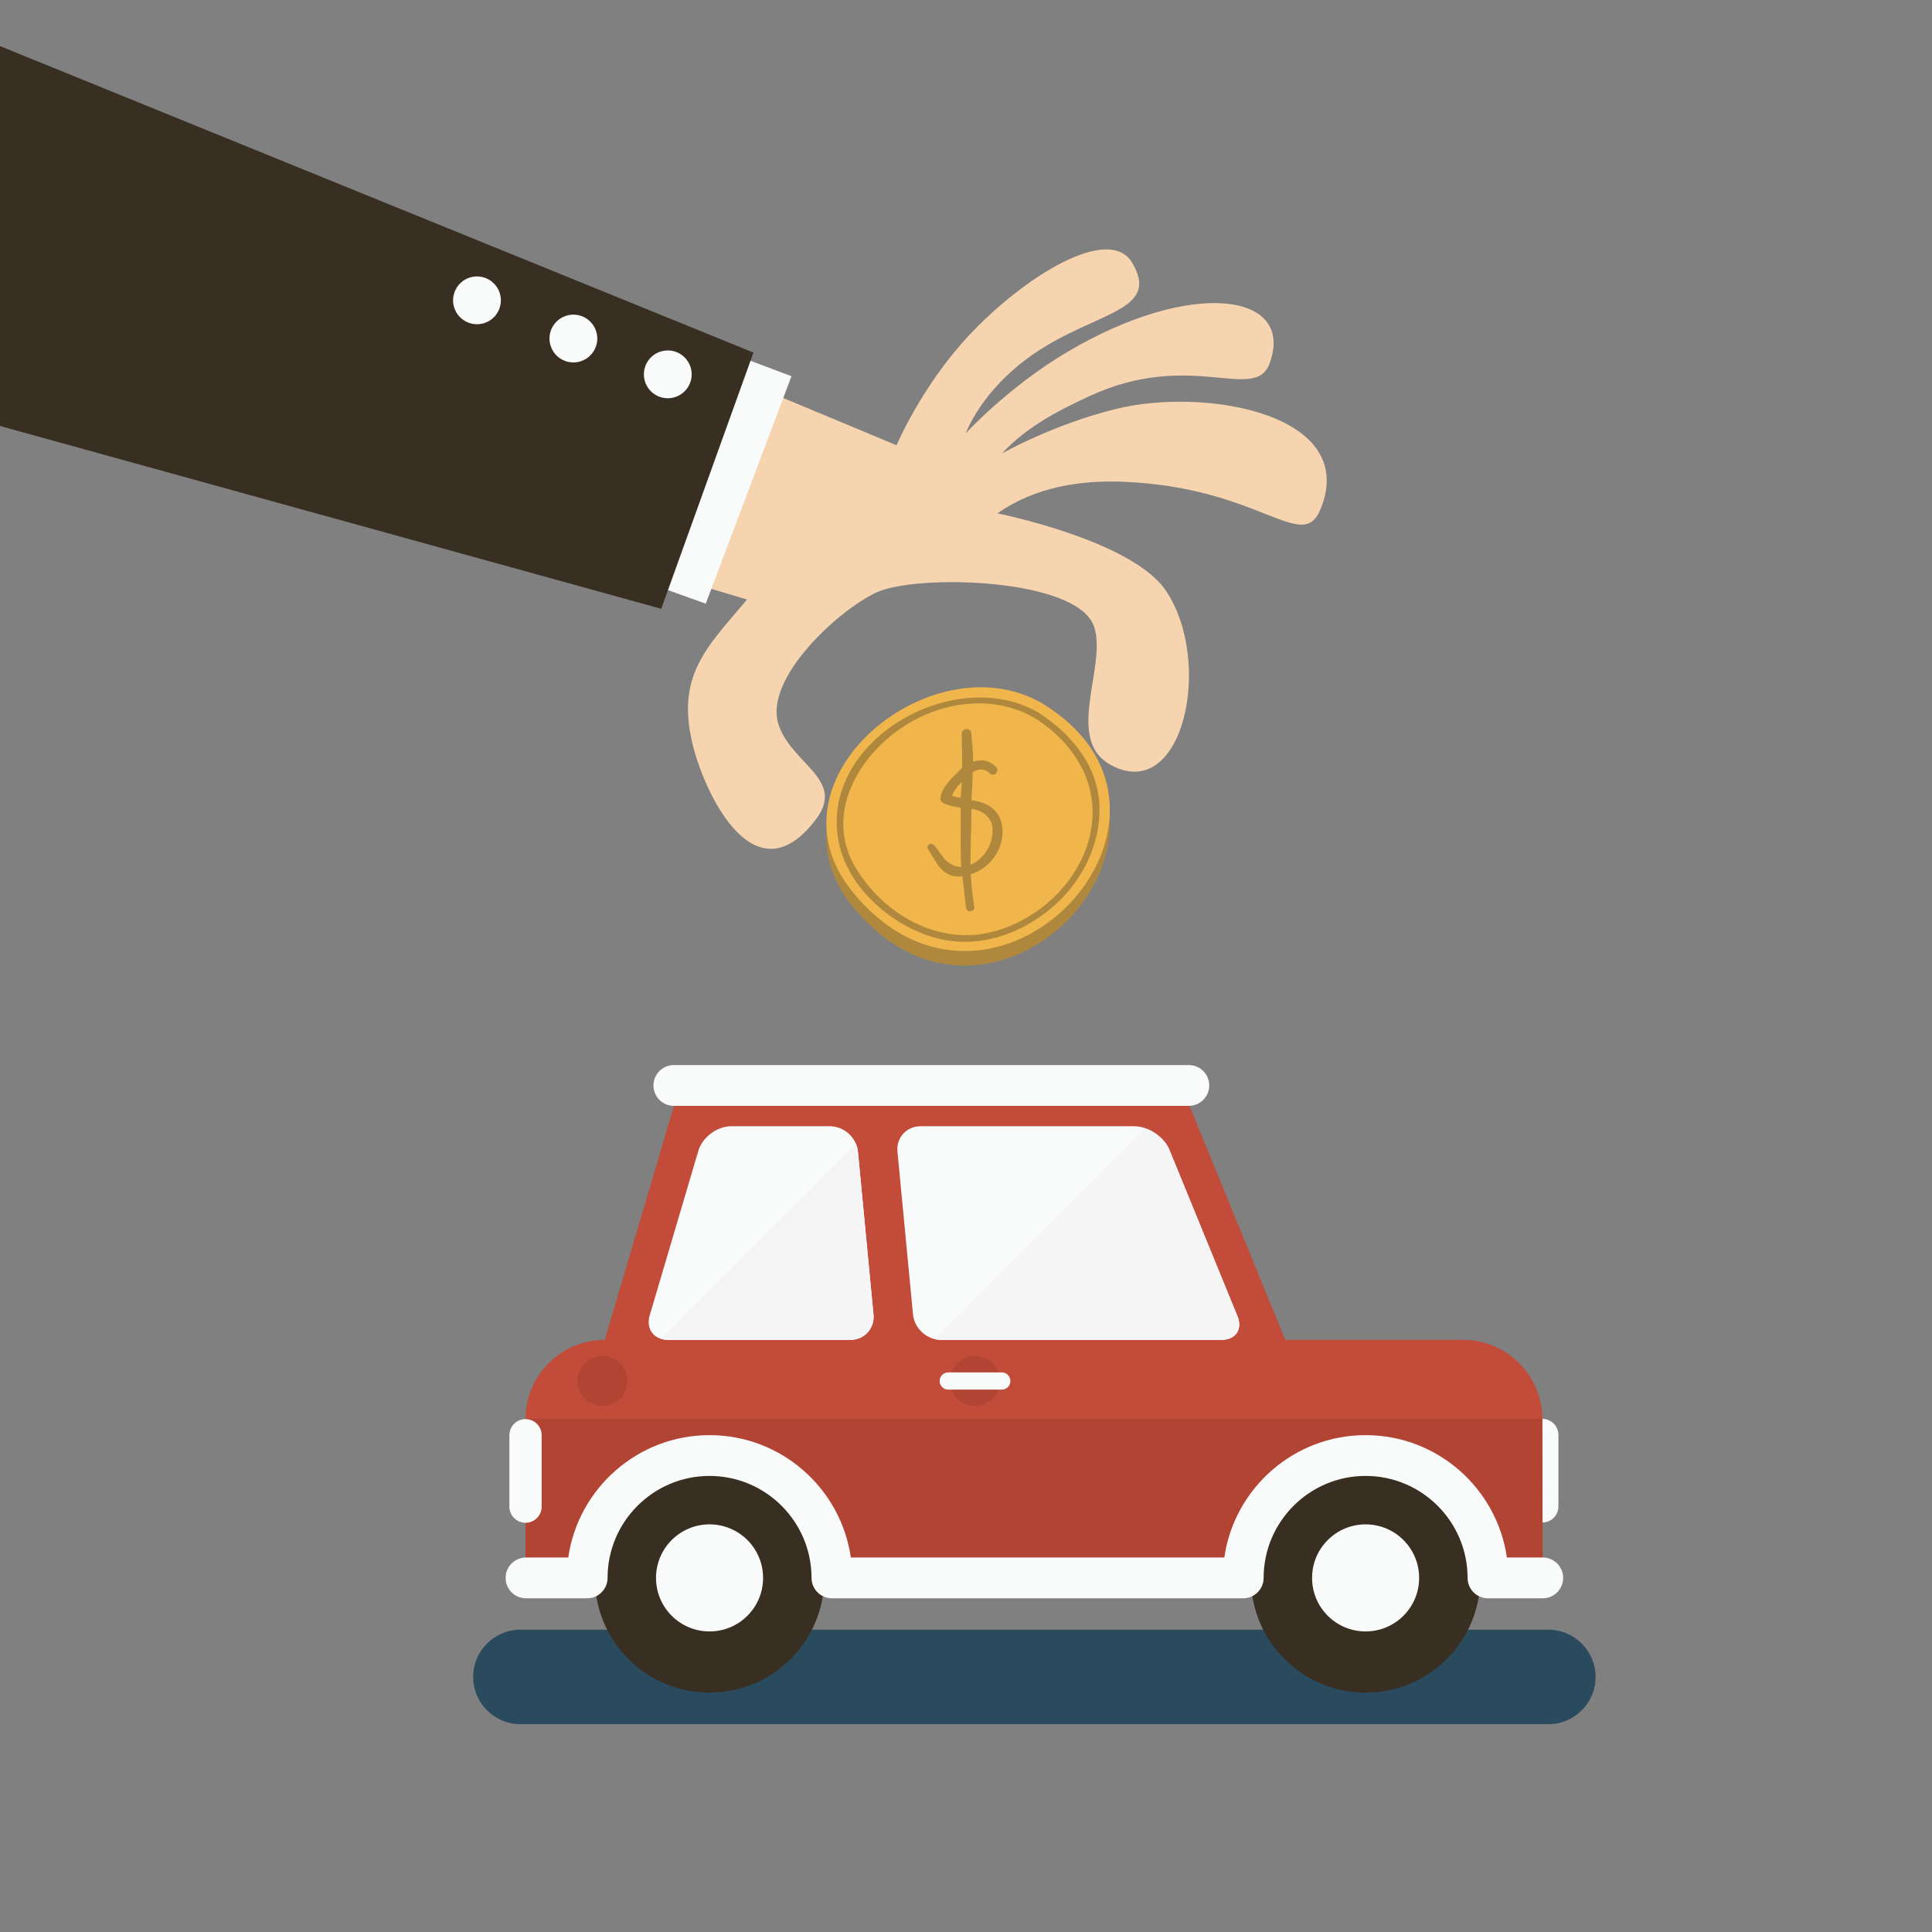 <?xml version="1.0" encoding="UTF-8" standalone="no"?>
<!-- Created with Inkscape (http://www.inkscape.org/) -->

<svg
   xmlns:dc="http://purl.org/dc/elements/1.1/"
   xmlns:cc="http://creativecommons.org/ns#"
   xmlns:rdf="http://www.w3.org/1999/02/22-rdf-syntax-ns#"
   xmlns:svg="http://www.w3.org/2000/svg"
   xmlns="http://www.w3.org/2000/svg"
   xmlns:sodipodi="http://sodipodi.sourceforge.net/DTD/sodipodi-0.dtd"
   xmlns:inkscape="http://www.inkscape.org/namespaces/inkscape"
   version="1.1"
   id="svg2"
   width="1600"
   height="1600"
   viewBox="0 0 1600 1600"
   sodipodi:docname="LowCostVehicle.svg"
   inkscape:version="0.92.4 (5da689c313, 2019-01-14)">
  <rect x="0" y="0" width="1600" height="1600" fill="#808080" stroke="none"/>
  <defs
     id="defs6" />
  <sodipodi:namedview
     id="namedview4"
     pagecolor="#ffffff"
     bordercolor="#000000"
     borderopacity="0.25"
     inkscape:showpageshadow="2"
     inkscape:pageopacity="0.0"
     inkscape:pagecheckerboard="0"
     inkscape:deskcolor="#d1d1d1"
     showgrid="false"
     inkscape:zoom="0.1475"
     inkscape:cx="-328.81356"
     inkscape:cy="800"
     inkscape:window-width="1360"
     inkscape:window-height="705"
     inkscape:window-x="-8"
     inkscape:window-y="-8"
     inkscape:window-maximized="1"
     inkscape:current-layer="g10" />
  <g
     id="g8"
     inkscape:groupmode="layer"
     inkscape:label="ink_ext_XXXXXX"
     transform="matrix(1.333,0,0,-1.333,0,1600)">
    <g
       id="g10"
       transform="scale(0.1)">
      <path
         d="M 0,0 H 12000 V 12000 H 0 Z"
         style="fill:#ffffff;fill-opacity:0;fill-rule:nonzero;stroke:none"
         id="path12" />
      <path
         d="m 4305.74,7368.01 c 77.25,-305.68 386.59,-956.75 764.64,-453.75 185.5,246.83 -156.29,343.18 -234.57,590.65 -88.5,279.77 364.63,703.09 609.81,817.64 245.18,114.55 1249.84,92.03 1351.77,-213.15 82.92,-248.34 -191.41,-705.6 109.69,-862.3 445.57,-231.97 632.49,646.53 335.96,1086.74 -210.54,312.5 -1046.41,479.87 -1046.41,479.87 234.62,163.53 513.22,208.23 794.04,195.7 842.63,-37.62 1099.34,-445.97 1212.69,-171.59 243.97,590.23 -708.98,762.41 -1270.17,624.5 -392.56,-96.48 -709.08,-277.2 -709.08,-277.2 157.57,169.2 349.61,265.85 541.48,355.38 634.93,296.05 1031.32,-45.13 1122.65,206.12 159.23,438.08 -485.05,527.98 -1259.44,68.57 -367.15,-217.78 -629.83,-505.11 -629.83,-505.11 75.69,179.27 210.18,326.34 333.5,427.26 405.86,332.16 893.81,306.36 701.94,632.36 -142.06,241.4 -666.09,-79.8 -1011.41,-447.18 -296.22,-315.12 -452.96,-685.79 -452.96,-685.79 l -882.9,368.45 -415.36,-1216.2 369.52,-110.77 c -251.46,-298.09 -445.81,-473.95 -335.56,-910.2"
         style="fill:#f7d4b0;fill-opacity:1;fill-rule:nonzero;stroke:none"
         id="path14" />
      <path
         d="m 4917.16,9665.54 -532.44,-1413.07 -434.53,155.98 568.27,1407.58 398.7,-150.49"
         style="fill:#f9fafa;fill-opacity:1;fill-rule:nonzero;stroke:none"
         id="path16" />
      <path
         d="M 4681.01,9812.54 4108.12,8220.7 0,9356.48 V 11716.7 L 4681.01,9812.54"
         style="fill:#392e22;fill-opacity:1;fill-rule:nonzero;stroke:none"
         id="path18" />
      <path
         d="m 4003.55,9646.16 c 17.19,-80.17 96.14,-131.24 176.32,-114 80.18,17.18 131.22,96.1 114.03,176.27 -17.19,80.18 -96.13,131.23 -176.29,114.04 -80.18,-17.15 -131.25,-96.1 -114.06,-176.31"
         style="fill:#f9fafa;fill-opacity:1;fill-rule:nonzero;stroke:none"
         id="path20" />
      <path
         d="m 3417.09,9868.63 c 17.21,-80.19 96.12,-131.23 176.3,-114.05 80.19,17.17 131.26,96.15 114.08,176.27 -17.19,80.25 -96.15,131.35 -176.31,114.05 -80.19,-17.2 -131.25,-96.09 -114.07,-176.27"
         style="fill:#f9fafa;fill-opacity:1;fill-rule:nonzero;stroke:none"
         id="path22" />
      <path
         d="m 2818.13,10106 c 17.21,-80.2 96.13,-131.22 176.33,-114.06 80.16,17.16 131.22,96.16 114.05,176.26 -17.18,80.2 -96.13,131.3 -176.33,114.1 -80.17,-17.2 -131.22,-96.1 -114.05,-176.3"
         style="fill:#f9fafa;fill-opacity:1;fill-rule:nonzero;stroke:none"
         id="path24" />
      <path
         d="M 6482.26,7538.37 C 5803.07,7945.94 4721.34,7077.96 5296.9,6371.8 6170.27,5300.22 7607.33,6841.93 6482.26,7538.37"
         style="fill:#b0883d;fill-opacity:1;fill-rule:nonzero;stroke:none"
         id="path26" />
      <path
         d="M 6482.26,7628.67 C 5803.07,8036.24 4721.34,7168.25 5296.9,6462.11 6170.27,5390.54 7607.33,6932.23 6482.26,7628.67"
         style="fill:#f0b64c;fill-opacity:1;fill-rule:nonzero;stroke:none"
         id="path28" />
      <path
         d="m 6166.47,6853.13 c 0,17.36 -3.89,33.33 -11.64,47.9 -7.74,14.56 -17.82,27.44 -30.22,38.6 -12.4,11.16 -26.51,20 -42.32,26.52 -15.82,6.5 -31.49,10.06 -46.97,10.69 0,-27.91 -0.16,-50.22 -0.46,-66.97 -0.32,-16.73 -0.63,-31.15 -0.95,-43.25 -0.29,-12.1 -0.78,-23.57 -1.38,-34.42 -0.63,-10.86 -1.09,-24.49 -1.4,-40.93 -0.31,-16.42 -0.62,-37.19 -0.92,-62.31 -0.34,-25.11 -0.46,-57.83 -0.46,-98.12 20.44,8.67 39.05,20.31 55.8,34.88 16.75,14.55 31.14,31.16 43.23,49.75 12.11,18.62 21.4,38.61 27.91,60 6.52,21.4 9.78,42.93 9.78,64.64 z m -197.19,285.54 c -11.78,-12.4 -22.79,-25.28 -33.01,-38.59 -10.23,-13.35 -16.91,-27.15 -20,-41.39 8.67,-3.12 17.34,-5.59 26.04,-7.45 8.68,-1.86 17.36,-3.71 26.03,-5.58 1.25,19.86 2.48,36.74 3.74,50.69 1.23,13.95 2.46,30.55 3.71,49.77 -3.09,-3.11 -5.28,-5.59 -6.51,-7.45 z m 65.12,312.51 c 1.23,-21.08 2.62,-39.05 4.18,-53.93 1.53,-14.88 2.77,-28.83 3.72,-41.87 0.93,-13 1.69,-26.03 2.32,-39.05 0.6,-13.04 0.94,-28.54 0.94,-46.51 8.67,3.09 17.33,5.41 26.04,6.97 8.67,1.54 17.05,2.33 25.12,2.33 33.48,0 63.84,-13.65 91.12,-40.92 v 0.92 c 5.61,-5.58 8.39,-13.01 8.39,-22.31 0,-7.44 -2.65,-13.83 -7.89,-19.07 -5.29,-5.28 -11.33,-7.91 -18.15,-7.91 -8.71,0 -16.44,3.39 -23.27,10.22 h 0.96 c -16.76,14.88 -34.75,22.34 -53.98,22.34 -16.12,0 -33.15,-5.58 -51.16,-16.76 0,-21.71 -0.29,-40.44 -0.9,-56.26 -0.63,-15.81 -1.25,-30.24 -1.87,-43.24 -0.62,-13.03 -1.39,-25.43 -2.32,-37.21 -0.93,-11.79 -1.7,-24.17 -2.33,-37.21 29.13,-3.72 55.66,-10.55 79.51,-20.45 23.89,-9.93 44.21,-22.97 60.94,-39.08 16.73,-16.13 29.75,-35.65 39.05,-58.59 9.32,-22.94 13.97,-49.31 13.97,-79.05 0,-29.76 -4.98,-58.44 -14.89,-86.04 -9.93,-27.6 -23.59,-53.01 -40.92,-76.28 -17.38,-23.24 -38.13,-43.57 -62.31,-60.92 -24.19,-17.37 -50.55,-30.69 -79.07,-39.99 0.61,-14.88 1.24,-27.13 1.87,-36.74 0.59,-9.61 1.39,-19.98 2.32,-31.17 0.93,-11.15 2.47,-24.93 4.64,-41.37 2.17,-16.43 5.13,-38.9 8.83,-67.44 0,-6.18 0.63,-11.78 1.88,-16.74 1.23,-4.95 1.86,-10.53 1.86,-16.74 0,-6.19 -3.41,-10.99 -10.26,-14.42 -6.79,-3.4 -12.7,-5.13 -17.66,-5.13 -4.97,0 -9.92,1.88 -14.87,5.6 -4.97,3.72 -7.76,9.93 -8.36,18.6 -3.72,28.54 -6.68,52.4 -8.84,71.61 -2.19,19.22 -4.05,35.8 -5.59,49.77 -1.56,13.95 -2.96,26.37 -4.19,37.21 -1.26,10.84 -2.79,22.47 -4.65,34.86 -3.12,-0.61 -6.82,-1.08 -11.16,-1.37 -4.35,-0.33 -8.38,-0.47 -12.1,-0.47 -22.31,0 -41.7,3.86 -58.11,11.61 -16.45,7.77 -30.86,17.51 -43.27,29.31 -12.41,11.77 -23.41,24.95 -33.02,39.52 -9.61,14.57 -18.44,28.98 -26.5,43.25 v -0.93 c -3.73,6.2 -7.29,12.24 -10.69,18.15 -3.43,5.88 -6.68,11.3 -9.76,16.26 v 1.86 c -3.12,3.09 -5.91,6.99 -8.37,11.63 -2.5,4.65 -3.72,8.51 -3.72,11.63 0,5.59 2.15,10.38 6.51,14.42 4.33,4.03 9.6,6.05 15.79,6.05 5.6,0 10.7,-1.72 15.36,-5.13 4.65,-3.41 8.98,-7.59 13.02,-12.54 4.03,-4.98 7.75,-10.25 11.16,-15.82 3.4,-5.58 6.67,-10.24 9.77,-13.96 9.29,-13.02 18.28,-25.27 26.97,-36.72 8.67,-11.49 18.44,-21.4 29.3,-29.77 10.85,-8.38 22.79,-15.2 35.81,-20.47 13.04,-5.28 28.51,-8.22 46.51,-8.84 -1.26,13.64 -2.04,28.68 -2.33,45.12 -0.32,16.42 -0.64,37.98 -0.94,64.64 -0.3,26.66 -0.47,60.59 -0.47,101.84 0,41.25 0,93.49 0,156.72 h -0.92 c -7.44,1.25 -18.13,3.09 -32.09,5.58 -13.96,2.48 -27.76,5.75 -41.38,9.77 -13.64,4.03 -25.58,8.98 -35.82,14.89 -10.22,5.89 -15.35,13.17 -15.35,21.85 0,15.5 3.57,31.16 10.71,46.98 7.11,15.81 16.27,31.14 27.43,46.02 11.17,14.9 23.4,28.98 36.74,42.34 13.33,13.31 26.18,25.88 38.6,37.67 h -0.94 l 22.34,22.31 c 0,22.31 0,41.24 0,56.74 0,15.48 -0.16,30.23 -0.47,44.18 -0.34,13.94 -0.63,28.68 -0.94,44.19 -0.3,15.49 -0.79,34.72 -1.39,57.64 v 6.52 c 0,10.53 3.24,18.45 9.76,23.73 6.52,5.26 13.8,7.9 21.85,7.9 6.2,0 11.8,-1.7 16.76,-5.11 4.95,-3.42 8.67,-9.16 11.17,-17.22"
         style="fill:#b0883d;fill-opacity:1;fill-rule:nonzero;stroke:none"
         id="path30" />
      <path
         d="m 6447.85,7577.89 c -521.21,301.78 -1372.47,-183.31 -1234.65,-817.85 64.6,-297.41 371.16,-546.38 662.73,-597.8 257.34,-45.41 516.65,62.37 700.73,239.46 158.11,152.03 259.8,366.9 254.21,587.93 -6.37,254.97 -176.32,457.48 -383.02,588.26 -22.22,14.06 -42.63,-21.12 -20.54,-35.07 272.08,-172.14 429.07,-455.39 331.83,-775.66 -81.77,-269.18 -321.61,-482.39 -590.52,-552.69 -337.91,-88.38 -675.24,106.53 -849.96,393.14 -201.51,330.57 10.6,700.25 302.22,886.51 239.67,153.07 554.26,194.71 806.43,48.7 22.72,-13.16 43.18,21.96 20.54,35.07"
         style="fill:#b0883d;fill-opacity:1;fill-rule:nonzero;stroke:none"
         id="path32" />
      <path
         d="M 9619.54,1291.1 H 3233.23 c -162.12,0 -293.43,131.6 -293.43,293.4 0,162 131.31,293.6 293.43,293.6 h 6386.31 c 161.94,0 293.32,-131.6 293.32,-293.6 0,-161.8 -131.38,-293.4 -293.32,-293.4"
         style="fill:#2a4a5e;fill-opacity:1;fill-rule:nonzero;stroke:none"
         id="path34" />
      <path
         d="m 9481.42,3087.73 c 0,55.4 44.93,100.31 100.33,100.31 55.4,0 100.33,-44.91 100.33,-100.31 v -443.5 c 0,-55.4 -44.93,-100.32 -100.33,-100.32 -55.4,0 -100.33,44.92 -100.33,100.32 v 443.5"
         style="fill:#f9fafa;fill-opacity:1;fill-rule:nonzero;stroke:none"
         id="path36" />
      <path
         d="m 3757.14,3678.75 458.06,1548.93 h 3136.1 l 633.58,-1548.93 h 1104.71 c 271.82,0 492.2,-220.36 492.2,-492.23 l 2.42,-986.59 H 3264.92 v 986.59 c 0,271.87 220.38,492.23 492.22,492.23"
         style="fill:#c24b39;fill-opacity:1;fill-rule:nonzero;stroke:none"
         id="path38" />
      <path
         d="M 9581.75,3188.04 H 3264.96 l -0.04,-1.52 v -986.59 h 6319.29 l -2.42,986.59 -0.04,1.52"
         style="fill:#b24434;fill-opacity:1;fill-rule:nonzero;stroke:none"
         id="path40" />
      <path
         d="m 7771.39,2199.9 c 0,-393.6 319.13,-712.7 712.75,-712.7 393.62,0 712.76,319.1 712.76,712.7 0,393.63 -319.14,712.78 -712.76,712.78 -393.62,0 -712.75,-319.15 -712.75,-712.78"
         style="fill:#392e22;fill-opacity:1;fill-rule:nonzero;stroke:none"
         id="path42" />
      <path
         d="m 3695.48,2199.9 c 0,-393.6 319.13,-712.7 712.76,-712.7 393.62,0 712.74,319.1 712.74,712.7 0,393.63 -319.12,712.78 -712.74,712.78 -393.63,0 -712.76,-319.15 -712.76,-712.78"
         style="fill:#392e22;fill-opacity:1;fill-rule:nonzero;stroke:none"
         id="path44" />
      <path
         d="m 8151.52,2199.9 c 0,-183.68 148.93,-332.6 332.62,-332.6 183.69,0 332.62,148.92 332.62,332.6 0,183.71 -148.93,332.64 -332.62,332.64 -183.69,0 -332.62,-148.93 -332.62,-332.64"
         style="fill:#f9fafa;fill-opacity:1;fill-rule:nonzero;stroke:none"
         id="path46" />
      <path
         d="m 4075.62,2199.9 c 0,-183.68 148.95,-332.6 332.62,-332.6 183.66,0 332.61,148.92 332.61,332.6 0,183.71 -148.95,332.64 -332.61,332.64 -183.67,0 -332.62,-148.93 -332.62,-332.64"
         style="fill:#f9fafa;fill-opacity:1;fill-rule:nonzero;stroke:none"
         id="path48" />
      <path
         d="m 4186.49,5132.64 h 3199.47 c 69.98,0 126.71,56.72 126.71,126.69 0,69.98 -56.73,126.72 -126.71,126.72 H 4186.49 c -69.97,0 -126.72,-56.74 -126.72,-126.72 0,-69.97 56.75,-126.69 126.72,-126.69"
         style="fill:#f9fafa;fill-opacity:1;fill-rule:nonzero;stroke:none"
         id="path50" />
      <path
         d="m 3267.9,2326.63 h 262.54 c 61.69,429.27 431.73,760.27 877.8,760.27 446.05,0 816.1,-331 877.79,-760.27 h 2320.32 c 61.68,429.27 431.73,760.27 877.79,760.27 446.06,0 816.11,-331 877.79,-760.27 h 222.84 c 69.97,0 126.7,-56.75 126.7,-126.73 0,-69.97 -56.73,-126.69 -126.7,-126.69 h -340.36 c -69.98,0 -126.71,56.72 -126.71,126.69 0,349.37 -284.24,633.58 -633.56,633.58 -349.35,0 -633.56,-284.21 -633.56,-633.58 0,-69.97 -56.73,-126.69 -126.72,-126.69 H 5168.51 c -69.98,0 -126.72,56.72 -126.72,126.69 0,349.37 -284.2,633.58 -633.55,633.58 -349.36,0 -633.57,-284.21 -633.57,-633.58 0,-69.97 -56.73,-126.69 -126.7,-126.69 H 3267.9 c -69.99,0 -126.72,56.72 -126.72,126.69 0,69.98 56.73,126.73 126.72,126.73"
         style="fill:#f9fafa;fill-opacity:1;fill-rule:nonzero;stroke:none"
         id="path52" />
      <path
         d="m 4149.77,3678.72 c -87.11,0 -138.19,68.35 -113.47,151.89 l 302.6,1023.41 c 24.72,83.56 116.2,151.89 203.32,151.89 h 614.47 c 87.11,0 165.17,-70.97 173.45,-157.67 l 96.59,-1011.83 c 8.29,-86.73 -56.21,-157.69 -143.33,-157.69 H 4149.77"
         style="fill:#f9fafa;fill-opacity:1;fill-rule:nonzero;stroke:none"
         id="path54" />
      <path
         d="m 5902.43,3423.15 c 0,-85.65 69.45,-155.11 155.1,-155.11 85.66,0 155.11,69.46 155.11,155.11 0,85.68 -69.45,155.11 -155.11,155.11 -85.65,0 -155.1,-69.43 -155.1,-155.11"
         style="fill:#b24434;fill-opacity:1;fill-rule:nonzero;stroke:none"
         id="path56" />
      <path
         d="m 3588.73,3423.15 c 0,-85.65 69.45,-155.11 155.11,-155.11 85.66,0 155.11,69.46 155.11,155.11 0,85.68 -69.45,155.11 -155.11,155.11 -85.66,0 -155.11,-69.43 -155.11,-155.11"
         style="fill:#b24434;fill-opacity:1;fill-rule:nonzero;stroke:none"
         id="path58" />
      <path
         d="m 7589.88,3678.72 c 87.12,0 131.43,65.95 98.41,146.6 l -422.93,1034.01 c -32.96,80.62 -131.2,146.58 -218.33,146.58 H 5718.98 c -87.13,0 -151.62,-70.97 -143.33,-157.67 l 96.58,-1011.83 c 8.29,-86.73 86.34,-157.69 173.46,-157.69 h 1744.19"
         style="fill:#f9fafa;fill-opacity:1;fill-rule:nonzero;stroke:none"
         id="path60" />
      <path
         d="m 5837.77,3423.15 c 0,-29.5 23.94,-53.44 53.44,-53.44 h 332.63 c 29.5,0 53.45,23.94 53.45,53.44 0,29.53 -23.95,53.47 -53.45,53.47 h -332.63 c -29.5,0 -53.44,-23.94 -53.44,-53.47"
         style="fill:#f9fafa;fill-opacity:1;fill-rule:nonzero;stroke:none"
         id="path62" />
      <path
         d="m 3164.59,3086.21 c 0,55.4 44.93,100.31 100.33,100.31 55.41,0 100.32,-44.91 100.32,-100.31 v -443.5 c 0,-55.4 -44.91,-100.33 -100.32,-100.33 -55.4,0 -100.33,44.93 -100.33,100.33 v 443.5"
         style="fill:#f9fafa;fill-opacity:1;fill-rule:nonzero;stroke:none"
         id="path64" />
      <path
         d="m 7688.29,3825.32 -422.93,1034.01 c -24.37,59.63 -84.48,111.15 -149.37,133.99 L 5806.42,3683.73 c 12.74,-3.15 25.87,-5.01 39.27,-5.01 h 1744.19 c 87.12,0 131.43,65.95 98.41,146.6"
         style="fill:#f5f5f5;fill-opacity:1;fill-rule:nonzero;stroke:none"
         id="path66" />
      <path
         d="m 5330.14,4848.24 c -1.64,17.21 -6.13,33.75 -12.79,49.28 L 4105.29,3685.46 c 13.43,-4.37 28.32,-6.74 44.48,-6.74 H 5283.4 c 87.12,0 151.62,70.96 143.33,157.69 l -96.59,1011.83"
         style="fill:#f5f5f5;fill-opacity:1;fill-rule:nonzero;stroke:none"
         id="path68" />
    </g>
  </g>
</svg>
